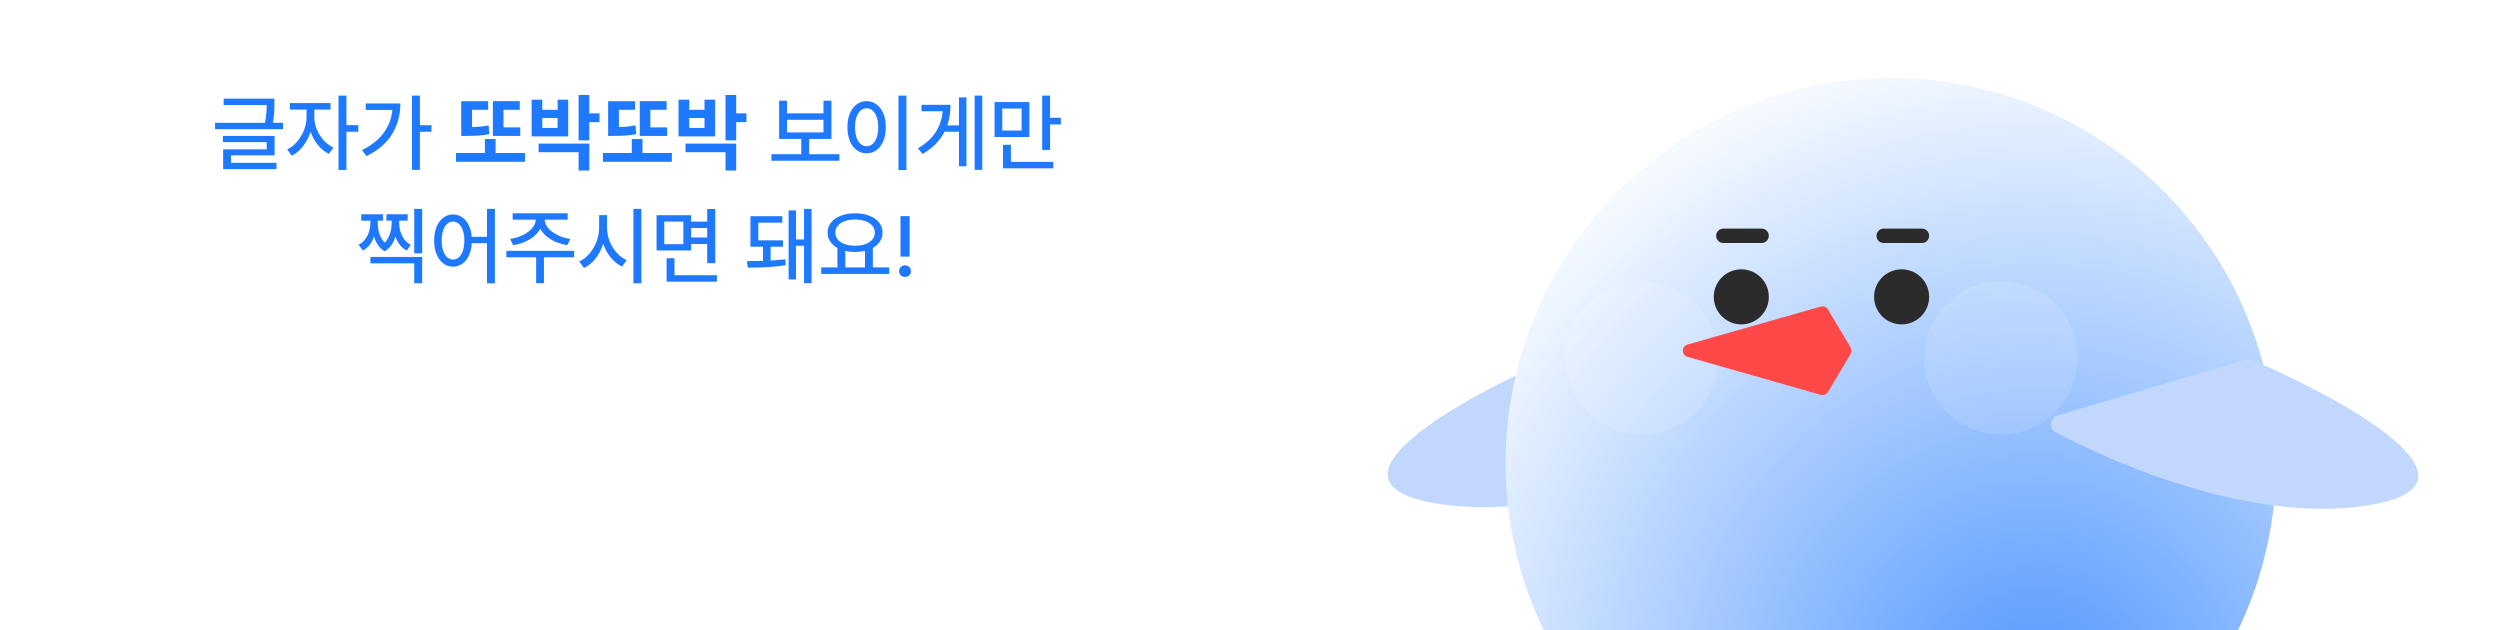 <svg width="353" height="89" viewBox="0 0 353 89" fill="none" xmlns="http://www.w3.org/2000/svg">
<g clip-path="url(#clip0_420_1472)">
<g filter="url(#filter0_d_420_1472)">
<path d="M220.239 50.526L246.835 58.3C247.969 58.632 248.156 60.135 247.116 60.695C237.125 66.084 217.694 73.867 202.217 70.989C185.389 67.861 206.347 56.204 219.332 50.579C219.62 50.454 219.937 50.438 220.239 50.526Z" fill="#C1D8FC"/>
<circle cx="266.989" cy="65.4" r="54.4" fill="url(#paint0_radial_420_1472)"/>
<circle cx="245.871" cy="41.916" r="3.773" fill="#2B2B2B" stroke="#2B2B2B" stroke-width="0.226"/>
<circle cx="268.509" cy="41.916" r="3.773" fill="#2B2B2B" stroke="#2B2B2B" stroke-width="0.226"/>
<line x1="243.336" y1="33.297" x2="248.738" y2="33.297" stroke="#2B2B2B" stroke-width="2.032" stroke-linecap="round"/>
<line x1="265.976" y1="33.297" x2="271.378" y2="33.297" stroke="#2B2B2B" stroke-width="2.032" stroke-linecap="round"/>
<circle opacity="0.12" cx="231.847" cy="50.532" r="10.812" fill="white"/>
<circle opacity="0.12" cx="282.532" cy="50.532" r="10.812" fill="white"/>
<path d="M238.273 50.386C237.399 50.138 237.399 48.899 238.273 48.65L257.087 43.289C257.481 43.176 257.901 43.343 258.11 43.695L261.305 49.056C261.475 49.341 261.475 49.696 261.305 49.98L258.11 55.342C257.901 55.693 257.481 55.86 257.087 55.748L238.273 50.386Z" fill="#FF4949"/>
<path d="M317.132 50.794L290.556 58.635C289.423 58.969 289.239 60.472 290.28 61.03C300.285 66.394 319.735 74.129 335.205 71.213C352.025 68.043 331.038 56.438 318.039 50.845C317.751 50.721 317.433 50.705 317.132 50.794Z" fill="#C1D8FC"/>
</g>
<g filter="url(#filter1_d_420_1472)">
<path d="M162.103 0C169.06 0 174.699 5.64 174.699 12.598V40.202C174.699 42.872 173.866 45.347 172.449 47.385L173.137 60.355C173.166 60.914 172.55 61.271 172.079 60.969L160.464 53.516C160.208 53.352 160.109 53.062 160.162 52.8H17.898C10.94 52.8 5.3 47.159 5.3 40.202V12.598C5.3 5.64 10.94 0 17.898 0H162.103Z" fill="white"/>
</g>
<path d="M38.748 14.609V14.914C38.748 15.32 38.732 15.715 38.701 16.098C38.674 16.48 38.615 16.895 38.525 17.34H39.967V18.242H30.369V17.34H37.412C37.51 16.871 37.574 16.443 37.605 16.057C37.637 15.67 37.654 15.262 37.658 14.832H31.576V13.93H38.748V14.609ZM38.772 21.934H32.619V22.988H39.041V23.879H31.506V21.09H37.658V20.07H31.471V19.191H38.772V21.934ZM44.385 16.59C44.385 17.137 44.5 17.691 44.73 18.254C44.961 18.816 45.281 19.328 45.691 19.789C46.102 20.246 46.565 20.598 47.08 20.844L46.447 21.734C45.861 21.453 45.342 21.035 44.889 20.48C44.44 19.926 44.094 19.299 43.852 18.6C43.609 19.357 43.254 20.039 42.785 20.645C42.32 21.25 41.791 21.699 41.197 21.992L40.553 21.102C41.068 20.852 41.533 20.484 41.947 20C42.365 19.512 42.691 18.967 42.926 18.365C43.164 17.764 43.283 17.172 43.283 16.59V15.477H40.928V14.551H46.67V15.477H44.385V16.59ZM48.92 17.668H50.596V18.605H48.92V23.996H47.795V13.496H48.92V17.668ZM59.291 17.68H60.92V18.605H59.291V23.984H58.166V13.496H59.291V17.68ZM56.537 14.609C56.533 16.203 56.147 17.637 55.377 18.91C54.611 20.18 53.4 21.227 51.744 22.051L51.123 21.195C53.74 19.879 55.166 17.988 55.4 15.523H51.639V14.609H56.537ZM73.459 17.984V19.191H69.592V14.281H73.389V15.5H71.092V17.984H73.459ZM74.127 21.605V22.848H64.389V21.605H68.467V19.637H69.978V21.605H74.127ZM68.924 14.293V15.5H66.65V17.938C67.488 17.92 68.191 17.861 68.994 17.703L69.1 18.945C68.022 19.156 67.119 19.186 65.807 19.191H65.127V14.293H68.924ZM83.209 13.414V16.004H84.65V17.246H83.209V19.812H81.697V13.414H83.209ZM83.209 20.281V24.078H81.697V21.488H76.049V20.281H83.209ZM76.576 14.07V15.5H78.732V14.07H80.232V19.262H75.064V14.07H76.576ZM76.576 18.066H78.732V16.66H76.576V18.066ZM94.201 17.984V19.191H90.334V14.281H94.131V15.5H91.834V17.984H94.201ZM94.869 21.605V22.848H85.131V21.605H89.209V19.637H90.721V21.605H94.869ZM89.666 14.293V15.5H87.393V17.938C88.231 17.92 88.934 17.861 89.736 17.703L89.842 18.945C88.764 19.156 87.861 19.186 86.549 19.191H85.869V14.293H89.666ZM103.951 13.414V16.004H105.393V17.246H103.951V19.812H102.439V13.414H103.951ZM103.951 20.281V24.078H102.439V21.488H96.791V20.281H103.951ZM97.318 14.07V15.5H99.475V14.07H100.975V19.262H95.807V14.07H97.318ZM97.318 18.066H99.475V16.66H97.318V18.066ZM118.518 22.695H108.92V21.77H113.139V19.613H110.01V14.211H111.123V16.004H116.279V14.211H117.393V19.613H114.252V21.77H118.518V22.695ZM116.279 18.699V16.918H111.123V18.699H116.279ZM127.986 24.008H126.861V13.496H127.986V24.008ZM122.361 14.281C122.885 14.281 123.352 14.434 123.762 14.738C124.176 15.039 124.498 15.469 124.729 16.027C124.963 16.582 125.08 17.227 125.08 17.961C125.08 18.699 124.963 19.348 124.729 19.906C124.498 20.465 124.176 20.896 123.762 21.201C123.352 21.502 122.885 21.652 122.361 21.652C121.838 21.652 121.371 21.5 120.961 21.195C120.551 20.891 120.23 20.461 120 19.906C119.77 19.348 119.654 18.699 119.654 17.961C119.654 17.227 119.77 16.582 120 16.027C120.23 15.469 120.551 15.039 120.961 14.738C121.371 14.434 121.838 14.281 122.361 14.281ZM122.361 15.289C122.041 15.289 121.756 15.398 121.506 15.617C121.26 15.832 121.068 16.143 120.932 16.549C120.799 16.951 120.732 17.422 120.732 17.961C120.732 18.508 120.799 18.984 120.932 19.391C121.068 19.793 121.26 20.104 121.506 20.322C121.756 20.537 122.041 20.645 122.361 20.645C122.686 20.645 122.971 20.537 123.217 20.322C123.467 20.104 123.66 19.793 123.797 19.391C123.934 18.984 124.002 18.508 124.002 17.961C124.002 17.422 123.934 16.951 123.797 16.549C123.66 16.143 123.467 15.832 123.217 15.617C122.971 15.398 122.686 15.289 122.361 15.289ZM138.697 23.984H137.619V13.496H138.697V23.984ZM136.459 23.48H135.404V18.605H133.371C132.715 19.875 131.678 20.922 130.26 21.746L129.615 20.949C130.713 20.301 131.545 19.541 132.111 18.67C132.678 17.799 133.008 16.812 133.102 15.711H130.119V14.797H134.209C134.209 15.871 134.059 16.84 133.758 17.703H135.404V13.754H136.459V23.48ZM145.342 19.344H140.432V14.41H145.342V19.344ZM141.521 18.43H144.252V15.324H141.521V18.43ZM148.271 16.637H149.795V17.574H148.271V21.172H147.158V13.496H148.271V16.637ZM148.729 23.773H141.627V20.445H142.74V22.859H148.729V23.773ZM59.613 39.996H58.488V37.184H52.301V36.281H59.613V39.996ZM59.613 35.766H58.488V29.496H59.613V35.766ZM53.344 31.535C53.34 32.004 53.414 32.484 53.566 32.977C53.719 33.469 53.971 33.893 54.322 34.248C54.67 33.897 54.918 33.478 55.066 32.994C55.219 32.51 55.297 32.023 55.301 31.535V31.16H54.562V30.258H57.562V31.16H56.367V31.535C56.367 31.918 56.424 32.305 56.537 32.695C56.65 33.082 56.828 33.441 57.07 33.773C57.316 34.105 57.629 34.371 58.008 34.57L57.422 35.379C57.035 35.176 56.711 34.904 56.449 34.565C56.188 34.225 55.982 33.836 55.834 33.398C55.545 34.379 55.039 35.074 54.316 35.484C53.941 35.262 53.629 34.971 53.379 34.611C53.133 34.248 52.943 33.842 52.81 33.393C52.666 33.826 52.463 34.215 52.201 34.559C51.94 34.902 51.617 35.176 51.234 35.379L50.637 34.57C51.016 34.367 51.328 34.098 51.574 33.762C51.824 33.426 52.006 33.065 52.119 32.678C52.232 32.291 52.289 31.91 52.289 31.535V31.16H51.012V30.258H54.082V31.16H53.344V31.535ZM63.961 30.281C64.438 30.281 64.865 30.41 65.244 30.668C65.627 30.922 65.936 31.287 66.17 31.764C66.408 32.236 66.553 32.793 66.603 33.434H68.766V29.496H69.879V40.008H68.766V34.336H66.609C66.574 35.004 66.439 35.588 66.205 36.088C65.971 36.588 65.66 36.975 65.273 37.248C64.887 37.518 64.449 37.652 63.961 37.652C63.449 37.652 62.992 37.502 62.59 37.201C62.188 36.897 61.871 36.465 61.641 35.906C61.414 35.348 61.301 34.699 61.301 33.961C61.301 33.227 61.414 32.582 61.641 32.027C61.871 31.469 62.188 31.039 62.59 30.738C62.992 30.434 63.449 30.281 63.961 30.281ZM63.961 31.289C63.648 31.289 63.371 31.398 63.129 31.617C62.887 31.832 62.699 32.143 62.566 32.549C62.434 32.951 62.367 33.422 62.367 33.961C62.367 34.508 62.434 34.984 62.566 35.391C62.699 35.793 62.887 36.103 63.129 36.322C63.371 36.537 63.648 36.645 63.961 36.645C64.277 36.645 64.557 36.537 64.799 36.322C65.041 36.107 65.228 35.797 65.361 35.391C65.498 34.984 65.566 34.508 65.566 33.961C65.566 33.422 65.498 32.951 65.361 32.549C65.228 32.143 65.041 31.832 64.799 31.617C64.557 31.398 64.277 31.289 63.961 31.289ZM81.07 36.328H76.805V39.984H75.703V36.328H71.496V35.414H81.07V36.328ZM80.156 31.02H76.91C76.922 31.434 77.09 31.832 77.414 32.215C77.742 32.598 78.182 32.924 78.732 33.193C79.283 33.463 79.883 33.645 80.531 33.738L80.109 34.617C79.539 34.527 79.002 34.377 78.498 34.166C77.994 33.951 77.551 33.685 77.168 33.369C76.789 33.049 76.494 32.693 76.283 32.303C76.072 32.693 75.775 33.049 75.393 33.369C75.014 33.685 74.572 33.951 74.068 34.166C73.564 34.377 73.027 34.527 72.457 34.617L72.035 33.738C72.684 33.645 73.281 33.463 73.828 33.193C74.379 32.924 74.816 32.598 75.141 32.215C75.469 31.832 75.637 31.434 75.644 31.02H72.387V30.117H80.156V31.02ZM85.711 32.145C85.711 32.785 85.83 33.412 86.068 34.025C86.307 34.639 86.637 35.184 87.059 35.66C87.481 36.133 87.957 36.488 88.488 36.727L87.832 37.641C87.231 37.352 86.699 36.926 86.238 36.363C85.777 35.797 85.422 35.148 85.172 34.418C84.926 35.199 84.568 35.889 84.1 36.486C83.631 37.084 83.086 37.535 82.465 37.84L81.785 36.926C82.324 36.676 82.807 36.303 83.232 35.807C83.662 35.307 83.996 34.736 84.234 34.096C84.477 33.455 84.598 32.805 84.598 32.145V30.375H85.711V32.145ZM90.562 40.008H89.438V29.496H90.562V40.008ZM97.582 31.289H99.856V29.508H100.992V37.16H99.856V34.453H97.582V35.367H92.707V30.387H97.582V31.289ZM93.797 34.477H96.492V31.289H93.797V34.477ZM101.227 39.773H94.125V36.469H95.238V38.859H101.227V39.773ZM99.856 33.527V32.191H97.582V33.527H99.856ZM105.457 36.867C106.137 36.867 106.898 36.855 107.742 36.832V34.84H105.961V30.527H110.461V31.441H107.074V33.938H110.555V34.84H108.809V36.791C109.621 36.744 110.316 36.684 110.895 36.609L110.953 37.441C109.602 37.676 107.816 37.793 105.598 37.793L105.457 36.867ZM114.598 39.984H113.531V34.711H112.395V39.457H111.352V29.707H112.395V33.809H113.531V29.496H114.598V39.984ZM125.555 38.684H115.957V37.758H118.242V35.016C117.805 34.773 117.463 34.467 117.217 34.096C116.975 33.725 116.855 33.309 116.859 32.848C116.859 32.305 117.023 31.826 117.352 31.412C117.684 30.998 118.143 30.68 118.729 30.457C119.318 30.23 119.984 30.117 120.727 30.117C121.48 30.117 122.15 30.23 122.736 30.457C123.326 30.68 123.787 30.998 124.119 31.412C124.451 31.826 124.617 32.305 124.617 32.848C124.617 33.305 124.496 33.719 124.254 34.09C124.016 34.457 123.68 34.762 123.246 35.004V37.758H125.555V38.684ZM120.727 30.996C120.188 30.996 119.707 31.072 119.285 31.225C118.863 31.377 118.535 31.594 118.301 31.875C118.066 32.152 117.949 32.477 117.949 32.848C117.949 33.219 118.066 33.545 118.301 33.826C118.535 34.103 118.863 34.318 119.285 34.471C119.707 34.623 120.188 34.699 120.727 34.699C121.273 34.699 121.758 34.623 122.18 34.471C122.602 34.318 122.932 34.103 123.17 33.826C123.408 33.545 123.527 33.219 123.527 32.848C123.527 32.477 123.408 32.152 123.17 31.875C122.932 31.594 122.602 31.377 122.18 31.225C121.758 31.072 121.273 30.996 120.727 30.996ZM122.133 37.758V35.426C121.695 35.527 121.227 35.578 120.727 35.578C120.254 35.578 119.797 35.529 119.355 35.432V37.758H122.133ZM127.148 36.234V30.516H128.438V36.234H127.148ZM127.793 39.105C127.547 39.105 127.344 39.029 127.184 38.877C127.027 38.721 126.949 38.523 126.949 38.285C126.949 38.047 127.027 37.852 127.184 37.699C127.344 37.543 127.547 37.465 127.793 37.465C128.035 37.465 128.234 37.543 128.391 37.699C128.547 37.852 128.625 38.047 128.625 38.285C128.625 38.523 128.547 38.721 128.391 38.877C128.234 39.029 128.035 39.105 127.793 39.105Z" fill="#1F79FF"/>
</g>
<defs>
<filter id="filter0_d_420_1472" x="190.507" y="5.56" width="156.397" height="119.679" filterUnits="userSpaceOnUse" color-interpolation-filters="sRGB">
<feFlood flood-opacity="0" result="BackgroundImageFix"/>
<feColorMatrix in="SourceAlpha" type="matrix" values="0 0 0 0 0 0 0 0 0 0 0 0 0 0 0 0 0 0 127 0" result="hardAlpha"/>
<feOffset/>
<feGaussianBlur stdDeviation="2.72"/>
<feComposite in2="hardAlpha" operator="out"/>
<feColorMatrix type="matrix" values="0 0 0 0 0 0 0 0 0 0 0 0 0 0 0 0 0 0 0.1 0"/>
<feBlend mode="normal" in2="BackgroundImageFix" result="effect1_dropShadow_420_1472"/>
<feBlend mode="normal" in="SourceGraphic" in2="effect1_dropShadow_420_1472" result="shape"/>
</filter>
<filter id="filter1_d_420_1472" x="2.95" y="-2.349" width="174.098" height="65.778" filterUnits="userSpaceOnUse" color-interpolation-filters="sRGB">
<feFlood flood-opacity="0" result="BackgroundImageFix"/>
<feColorMatrix in="SourceAlpha" type="matrix" values="0 0 0 0 0 0 0 0 0 0 0 0 0 0 0 0 0 0 127 0" result="hardAlpha"/>
<feOffset/>
<feGaussianBlur stdDeviation="1.175"/>
<feComposite in2="hardAlpha" operator="out"/>
<feColorMatrix type="matrix" values="0 0 0 0 0 0 0 0 0 0 0 0 0 0 0 0 0 0 0.25 0"/>
<feBlend mode="normal" in2="BackgroundImageFix" result="effect1_dropShadow_420_1472"/>
<feBlend mode="normal" in="SourceGraphic" in2="effect1_dropShadow_420_1472" result="shape"/>
</filter>
<radialGradient id="paint0_radial_420_1472" cx="0" cy="0" r="1" gradientUnits="userSpaceOnUse" gradientTransform="translate(287.431 98.512) rotate(-122.729) scale(92.179)">
<stop stop-color="#5197FF"/>
<stop offset="1" stop-color="#F6FAFF"/>
</radialGradient>
<clipPath id="clip0_420_1472">
<rect width="353" height="89" fill="white"/>
</clipPath>
</defs>
</svg>
